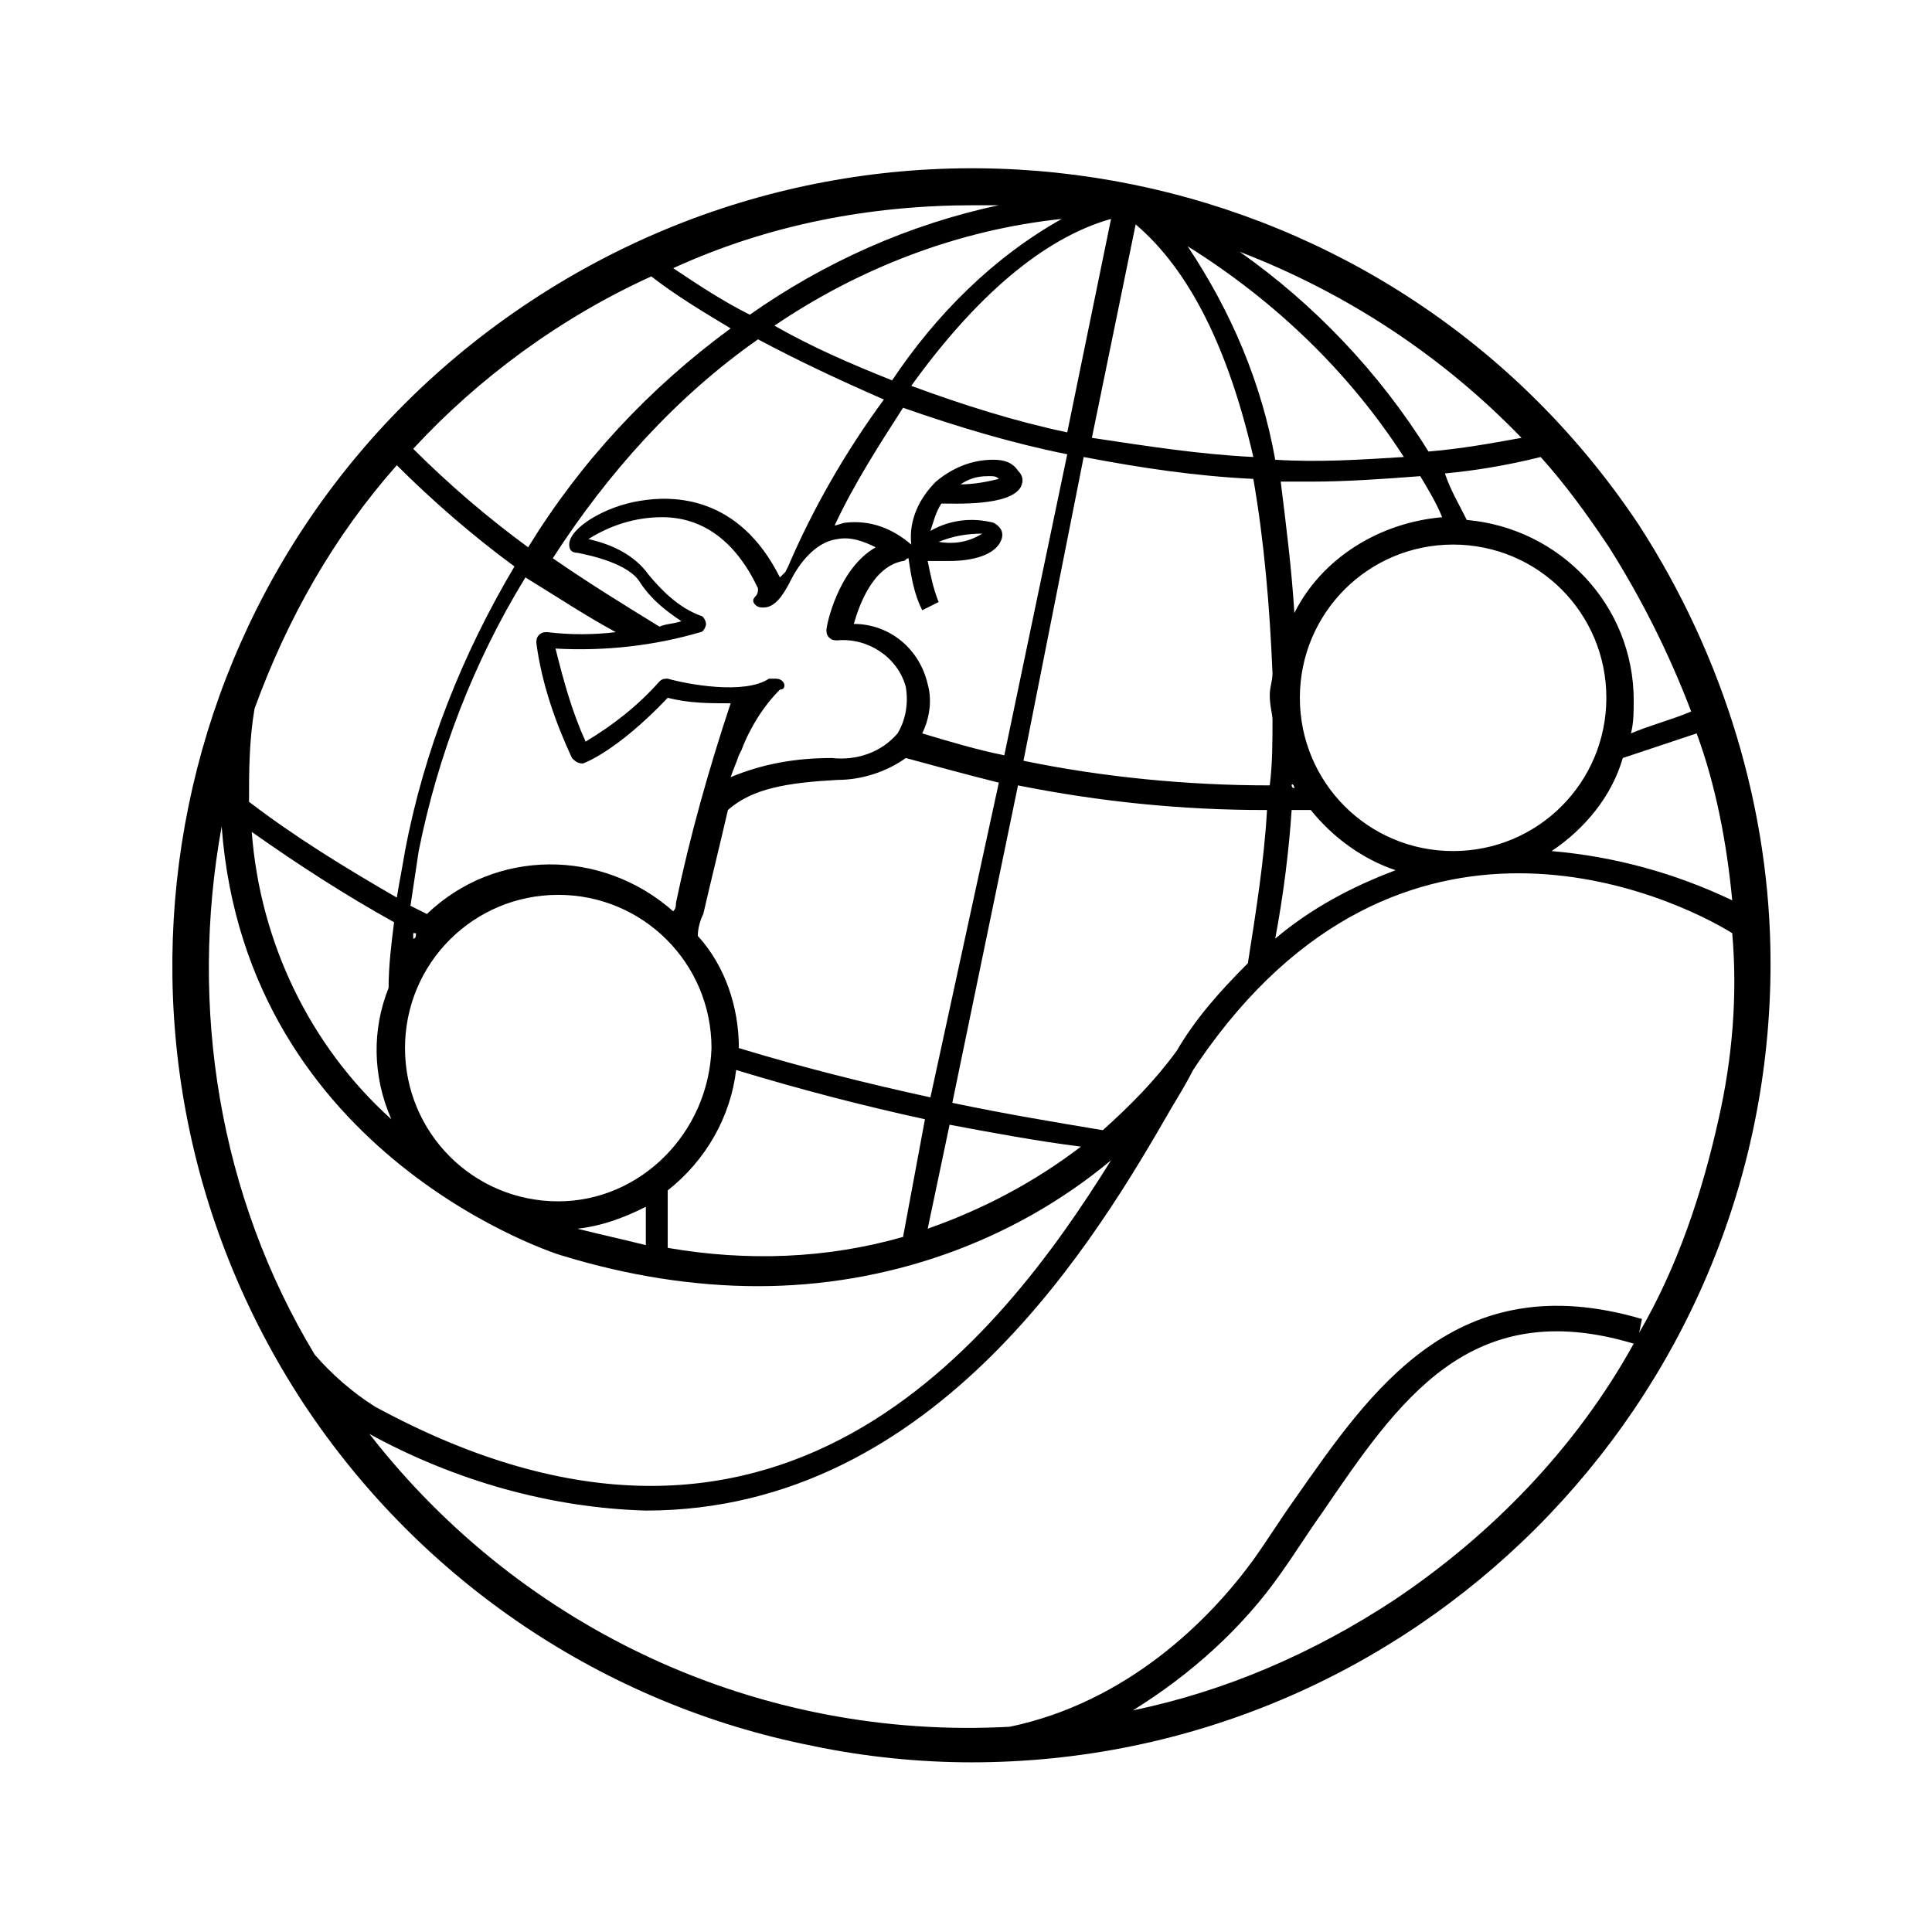 <?xml version="1.0" encoding="utf-8"?>
<!-- Generator: Adobe Illustrator 22.1.0, SVG Export Plug-In . SVG Version: 6.00 Build 0)  -->
<svg version="1.1" id="Layer_1" xmlns="http://www.w3.org/2000/svg" xmlns:xlink="http://www.w3.org/1999/xlink" x="0px" y="0px"
	 viewBox="0 0 70.6 70.6" style="enable-background:new 0 0 70.6 70.6;" xml:space="preserve">
<title>logo_green</title>
<path d="M59.9,19.2C51,5.8,32.9,2.1,19.4,11S2.3,37.9,11.1,51.3c4.3,6.5,11,11,18.6,12.5c1.9,0.4,3.9,0.6,5.8,0.6
	c16.1,0,29.2-13.1,29.2-29.2C64.7,29.6,63,24,59.9,19.2z M63.3,32.9c-2.1-1-4.3-1.6-6.6-1.8c1.2-0.8,2.2-2,2.6-3.4
	c0.9-0.3,1.8-0.6,2.7-0.9C62.7,28.7,63.1,30.8,63.3,32.9z M47.3,22.4c-0.1-1.6-0.3-3.2-0.5-4.8c0.4,0,0.7,0,1.1,0
	c1.3,0,2.7-0.1,4-0.2c0.3,0.5,0.6,1,0.8,1.5C50.4,19.1,48.3,20.4,47.3,22.4z M47.3,28.8L47.3,28.8c-0.1,0-0.1-0.1-0.1-0.1
	C47.2,28.6,47.3,28.7,47.3,28.8z M47.2,29.6c0.2,0,0.4,0,0.7,0c0.8,1,1.9,1.8,3.1,2.2c-1.6,0.6-3.1,1.4-4.4,2.5
	C46.9,32.7,47.1,31.1,47.2,29.6L47.2,29.6z M47.5,25.5c0-3.1,2.5-5.6,5.6-5.6c3.1,0,5.6,2.5,5.6,5.6c0,3.1-2.5,5.6-5.6,5.6
	C50,31.1,47.5,28.6,47.5,25.5L47.5,25.5z M56.3,16.7c0.9,1,1.7,2.1,2.5,3.3c1.2,1.9,2.2,3.9,3,6c-0.7,0.3-1.5,0.5-2.2,0.8
	c0.1-0.4,0.1-0.8,0.1-1.2c0-3.5-2.7-6.3-6.1-6.6c-0.3-0.6-0.6-1.1-0.8-1.7C53.9,17.2,55.1,17,56.3,16.7L56.3,16.7z M55.6,16
	c-1.1,0.2-2.2,0.4-3.4,0.5c-1.8-2.9-4.2-5.4-6.9-7.3C49.2,10.7,52.7,13,55.6,16L55.6,16z M51.3,16.7c-1.6,0.1-3.1,0.2-4.7,0.1
	C46.1,14,45,11.4,43.4,9C46.6,11,49.3,13.6,51.3,16.7L51.3,16.7z M46.5,26.3c0,0.8,0,1.6-0.1,2.4c-3,0-6.1-0.3-9-0.9l2.2-11.1
	c2.1,0.4,4.1,0.7,6.2,0.8c0.4,2.3,0.6,4.7,0.7,7.1c0,0.3-0.1,0.5-0.1,0.8C46.4,25.8,46.5,26.1,46.5,26.3z M20.4,43.9
	c-3.1,0-5.6-2.5-5.6-5.6c0-3.1,2.5-5.6,5.6-5.6c3.1,0,5.6,2.5,5.6,5.6c0,0,0,0,0,0C25.9,41.4,23.4,43.9,20.4,43.9z M23.6,44.1
	c0,0.5,0,0.9,0,1.4c-0.8-0.2-1.7-0.4-2.5-0.6C22,44.8,22.8,44.5,23.6,44.1z M15.1,34.3c0-0.1,0-0.1,0-0.2l0.1,0
	C15.2,34.2,15.2,34.3,15.1,34.3z M33.9,25c-0.3-1.3-1.4-2.2-2.7-2.2c0.2-0.7,0.7-2.1,1.8-2.3c0.1,0,0.1-0.1,0.2-0.1
	c0.1,0.7,0.2,1.3,0.5,1.9l0.6-0.3c-0.2-0.5-0.3-1-0.4-1.5c0.3,0,0.6,0,0.8,0c0.8,0,1.7-0.2,1.9-0.8c0.1-0.3-0.1-0.5-0.3-0.6
	c-0.8-0.2-1.6-0.1-2.3,0.3c0.1-0.3,0.2-0.7,0.4-1c0.5,0,2.5,0.1,2.9-0.6c0.1-0.2,0.1-0.4-0.1-0.6c-0.2-0.3-0.5-0.4-0.9-0.4
	c-0.8,0-1.5,0.3-2.1,0.8c-0.6,0.6-1,1.4-0.9,2.3l0,0c-0.7-0.6-1.5-0.9-2.4-0.8c-0.1,0-0.3,0.1-0.4,0.1c0.7-1.5,1.6-2.9,2.5-4.3
	c2,0.7,4,1.3,6,1.7l-2.3,11c-1-0.2-2-0.5-3-0.8C33.9,26.4,34.1,25.7,33.9,25z M28.6,24.9c-0.1-0.1-0.2-0.1-0.3-0.1
	c-0.1,0-0.1,0-0.2,0c-0.9,0.6-3,0.2-3.7,0c-0.1,0-0.2,0-0.3,0.1c-0.8,0.9-1.7,1.6-2.7,2.2c-0.5-1.1-0.8-2.2-1.1-3.4
	c1.8,0.1,3.6-0.1,5.3-0.6c0.1,0,0.2-0.2,0.2-0.3c0-0.1-0.1-0.3-0.2-0.3c-0.8-0.3-1.4-0.9-1.9-1.5c-0.5-0.7-1.3-1.1-2.2-1.3
	c0.8-0.5,1.7-0.8,2.7-0.8c1.5,0,2.7,0.9,3.5,2.6c0,0.1,0,0.2-0.1,0.3c-0.1,0.1-0.1,0.2,0,0.3c0.1,0.1,0.2,0.1,0.3,0.1
	c0.4,0,0.7-0.4,1-1s0.9-1.4,1.7-1.5c0.5-0.1,1,0.1,1.4,0.3c-1.4,0.8-1.8,2.9-1.8,3c0,0.1,0,0.2,0.1,0.3c0.1,0.1,0.2,0.1,0.3,0.1
	c1.1-0.1,2.2,0.6,2.5,1.7c0.1,0.6,0,1.2-0.3,1.7c-0.6,0.7-1.5,1-2.4,0.9c-1.3,0-2.5,0.2-3.7,0.7c0.1-0.3,0.2-0.5,0.3-0.8l0.1-0.2
	c0.3-0.8,0.8-1.6,1.4-2.2C28.7,25.2,28.7,25,28.6,24.9z M34.3,19.8c0.5-0.2,1-0.3,1.6-0.3C35.4,19.8,34.9,19.9,34.3,19.8z
	 M35.1,17.7c0.3-0.2,0.6-0.3,1-0.3h0.1c0.1,0,0.2,0,0.3,0.1C36.1,17.6,35.6,17.7,35.1,17.7L35.1,17.7z M28.8,20.7l-0.1,0.2l-0.2,0.2
	c-1.5-3-3.9-3-5.1-2.8c-1.3,0.2-2.6,1-2.6,1.6c0,0.2,0.1,0.3,0.3,0.3c0.5,0.1,1.9,0.4,2.3,1.1c0.4,0.6,0.9,1,1.5,1.4
	c-0.3,0.1-0.6,0.1-0.8,0.2c-1.3-0.8-2.6-1.6-3.9-2.5c2-3.1,4.5-5.9,7.5-8c1.5,0.8,3,1.5,4.6,2.2C30.9,16.5,29.7,18.6,28.8,20.7
	L28.8,20.7z M22.5,23.1c-0.8,0.1-1.7,0.1-2.5,0c-0.1,0-0.2,0-0.3,0.1c-0.1,0.1-0.1,0.2-0.1,0.3c0.2,1.5,0.7,2.9,1.3,4.2
	c0.1,0.1,0.2,0.2,0.4,0.2c0,0,1.2-0.4,3.1-2.4c0.8,0.2,1.5,0.2,2.3,0.2c-0.8,2.4-1.5,4.9-2,7.3c0,0.1,0,0.2-0.1,0.3
	c-2.6-2.3-6.5-2.3-9,0.1l-0.6-0.3c0.1-0.7,0.2-1.3,0.3-2c0.7-3.5,2-6.9,3.9-10C20.5,21.9,21.4,22.5,22.5,23.1L22.5,23.1z M24.4,43.5
	c1.4-1.1,2.3-2.7,2.5-4.4c2.3,0.7,4.6,1.3,6.9,1.8L33,45.2c-2.8,0.8-5.7,0.9-8.6,0.4C24.4,44.9,24.4,44.2,24.4,43.5L24.4,43.5z
	 M27,38.3c0-1.5-0.5-3-1.5-4.1c0-0.3,0.1-0.6,0.2-0.8c0.3-1.3,0.6-2.5,0.9-3.8c0.9-0.8,2.2-1,4-1.1c0.9,0,1.8-0.3,2.5-0.8
	c1.1,0.3,2.2,0.6,3.4,0.9L34,40.1C31.7,39.6,29.3,39,27,38.3L27,38.3z M34.7,41.1c1.6,0.3,3.2,0.6,4.8,0.8c-1.7,1.3-3.6,2.3-5.6,3
	L34.7,41.1z M34.8,40.3l2.4-11.6c3,0.6,6,0.9,9,0.9h0.1c-0.1,1.8-0.4,3.7-0.7,5.6c-1,1-1.9,2-2.6,3.2c-0.8,1.1-1.7,2-2.7,2.9
	C38.5,41,36.7,40.7,34.8,40.3L34.8,40.3z M41.5,8.2c2,1.7,3.4,4.6,4.3,8.5c-2-0.1-3.9-0.4-5.9-0.7L41.5,8.2z M39,15.8
	c-1.9-0.4-3.8-1-5.7-1.7c2.3-3.2,4.8-5.4,7.3-6.1L39,15.8z M32.6,13.9c-1.5-0.6-2.9-1.2-4.3-2C31.4,9.8,35,8.4,38.8,8
	C36.3,9.4,34.2,11.5,32.6,13.9L32.6,13.9z M35.6,7.5c0.3,0,0.6,0,0.9,0c-3.3,0.7-6.4,2.1-9.1,4c-1-0.5-1.9-1.1-2.8-1.7
	C28.1,8.2,31.8,7.5,35.6,7.5L35.6,7.5z M23.8,10.1c0.9,0.7,1.9,1.3,2.9,1.9c-3,2.2-5.5,4.9-7.4,8c-1.5-1.1-2.9-2.3-4.2-3.6
	C17.5,13.8,20.5,11.6,23.8,10.1L23.8,10.1z M9.3,25.9c1.2-3.3,2.9-6.3,5.2-8.9c1.3,1.3,2.8,2.6,4.3,3.7c-1.9,3.2-3.3,6.7-4,10.4
	c-0.1,0.6-0.2,1.1-0.3,1.7c-1.9-1.1-3.7-2.2-5.4-3.5C9.1,28.2,9.1,27.1,9.3,25.9z M14.3,40.9c-3-2.7-4.8-6.5-5.1-10.5
	c1.7,1.2,3.4,2.3,5.2,3.3c-0.1,0.8-0.2,1.6-0.2,2.4C13.6,37.6,13.6,39.3,14.3,40.9z M11.5,49.5c-3.5-5.8-4.6-12.7-3.4-19.3
	c0.9,12.1,12.4,15.7,12.5,15.7c2.3,0.7,4.7,1.1,7.1,1.1c4.7,0,9.3-1.6,12.9-4.6c-4.1,6.6-12.2,17-26.9,9
	C12.9,50.9,12.1,50.2,11.5,49.5z M50.9,58.5c-2.9,1.9-6.1,3.3-9.5,4c2.1-1.3,4-3,5.4-5c0.5-0.7,1-1.5,1.5-2.2
	c2.8-4.1,5.4-8,11.4-6.2C57.6,52.9,54.5,56.1,50.9,58.5z M62.8,40.9c-0.6,2.7-1.5,5.4-2.9,7.8l0.1-0.5c-6.8-2-9.9,2.6-12.7,6.6
	c-0.5,0.7-1,1.5-1.5,2.2c-1.6,2.2-4.6,5.2-8.9,6.1c-9.1,0.5-17.8-3.5-23.4-10.7c3.1,1.7,6.6,2.7,10.1,2.8
	c10.7,0,16.6-10.2,19.2-14.7c0.3-0.5,0.6-1,0.8-1.4l0,0l0.2-0.3c7.4-10.8,17.4-6,19.5-4.7C63.5,36.4,63.3,38.7,62.8,40.9z"/>
</svg>
